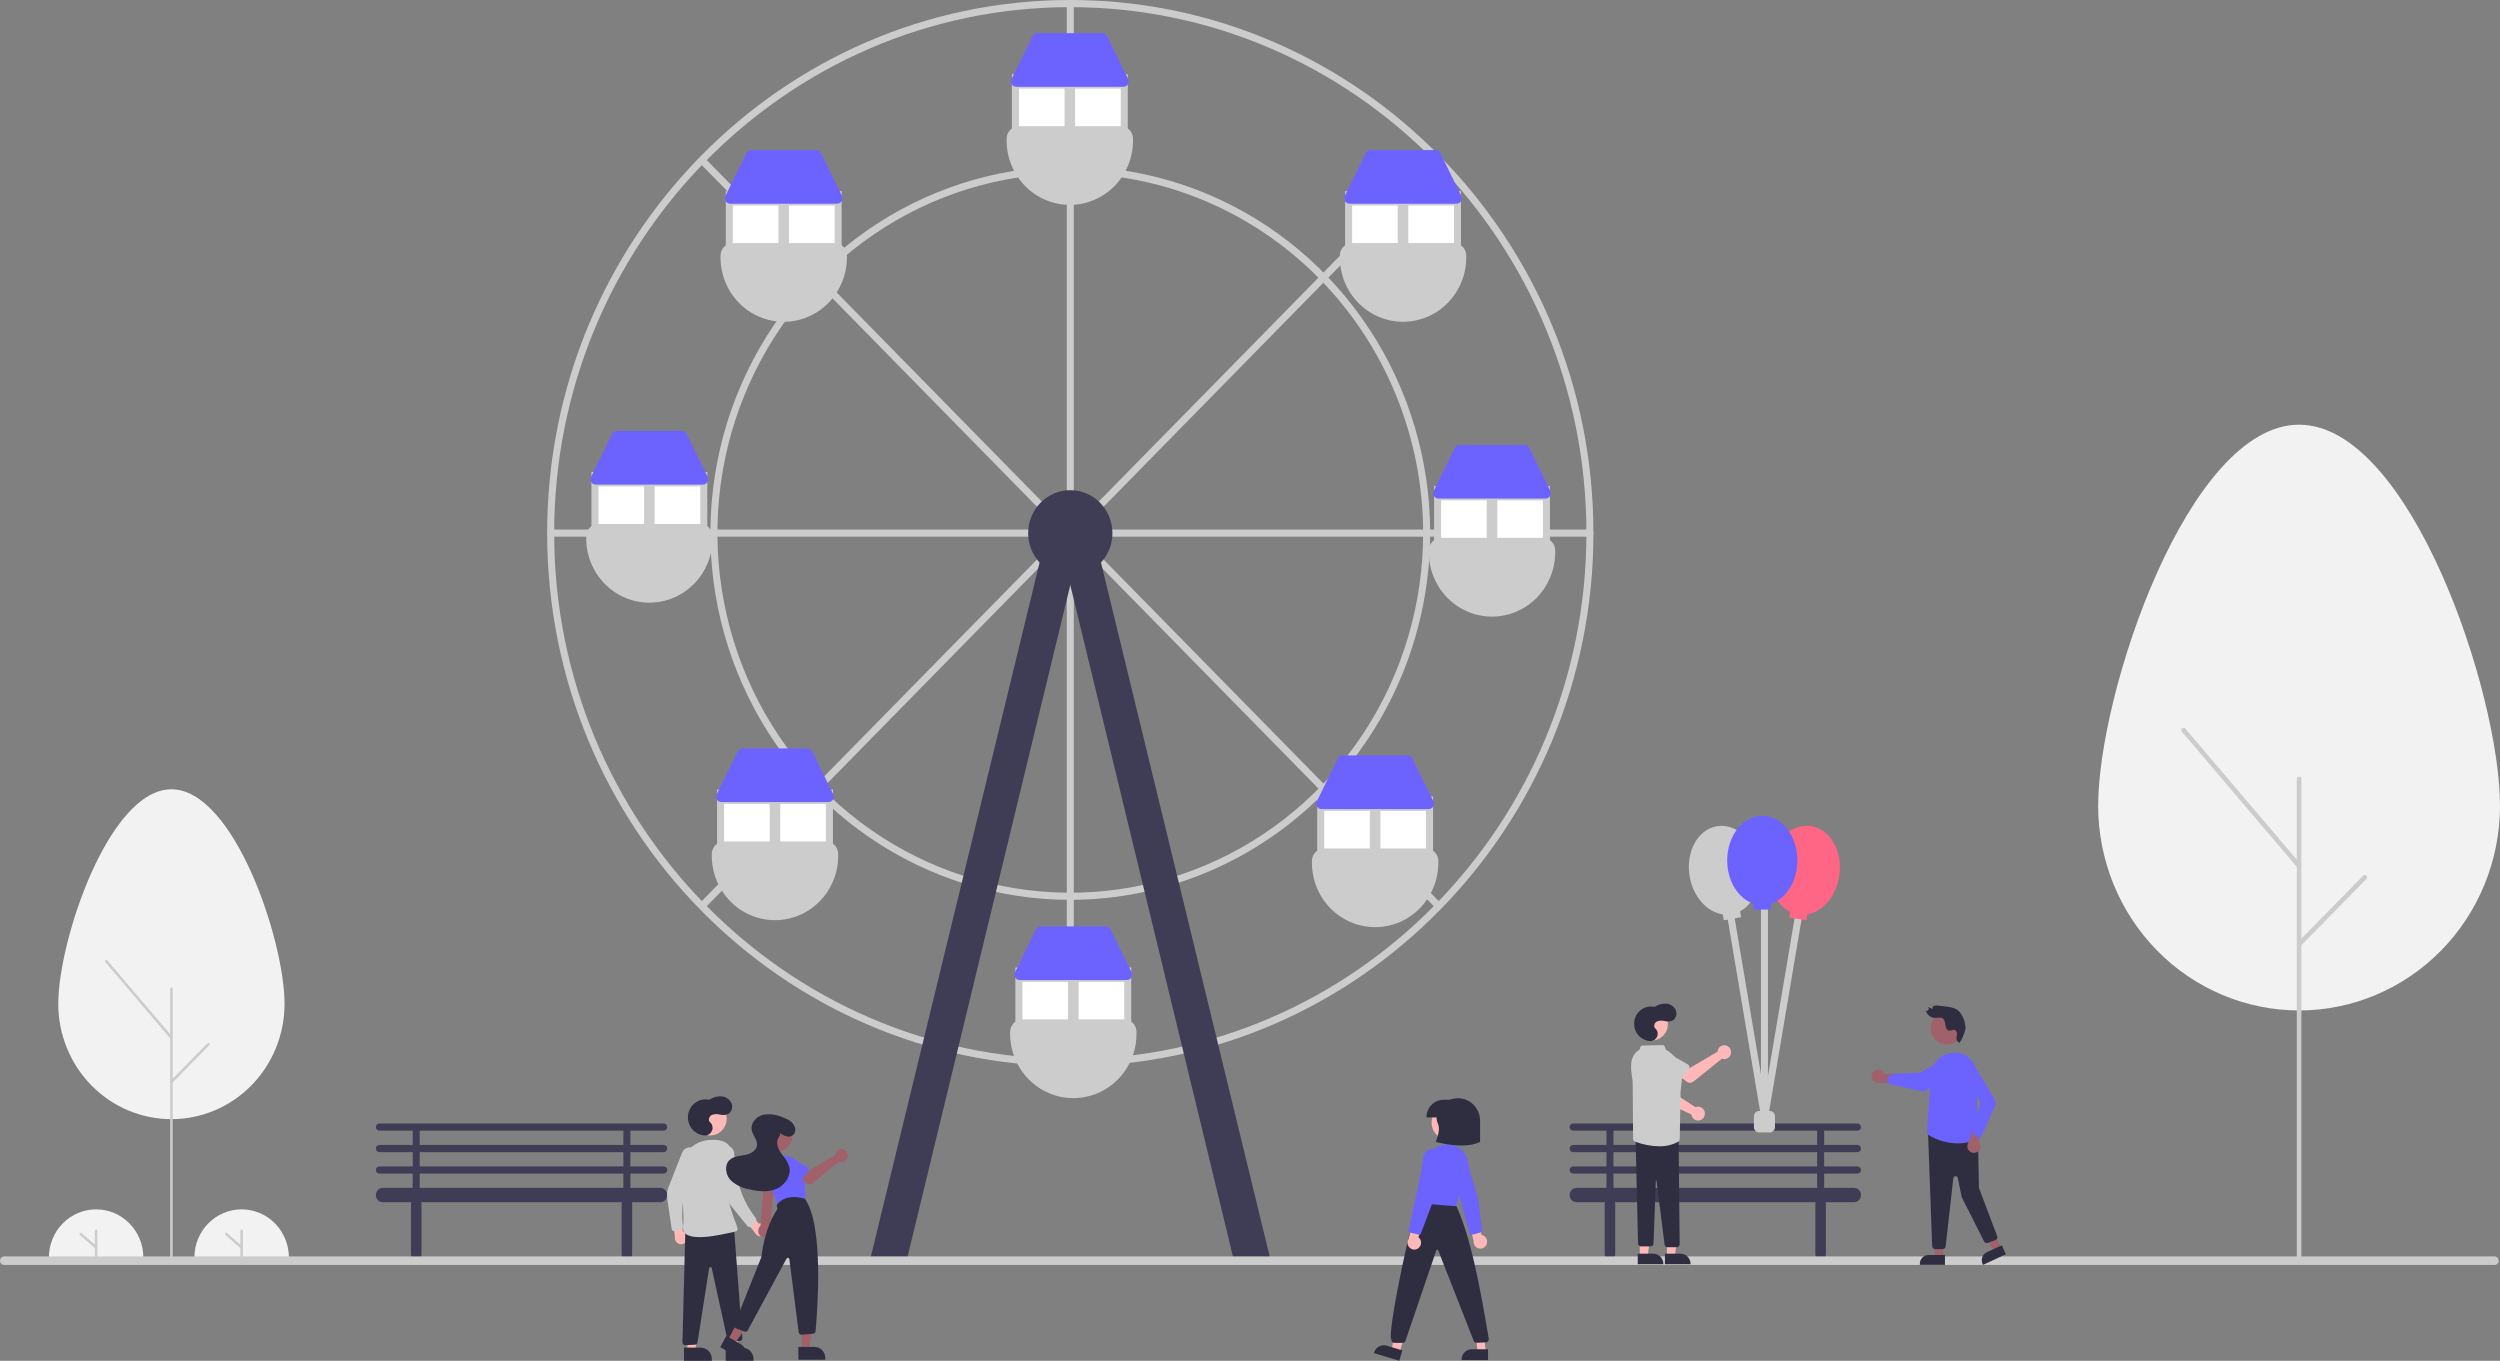 <svg width="1433" height="780" viewBox="0 0 1433 780" fill="none" xmlns="http://www.w3.org/2000/svg">
<rect x="0" y="0" width="1433" height="780" fill="#808080" stroke="none"/>
<g id="undraw_amusement_park_17oe (1) 1">
<g id="wheel">
<path id="Vector" d="M613.489 611.167C448.143 611.167 313.625 474.082 313.625 305.583C313.625 137.085 448.143 0 613.489 0C778.835 0 913.353 137.085 913.353 305.583C913.353 474.082 778.835 611.167 613.489 611.167ZM613.489 4.102C450.363 4.102 317.65 139.346 317.65 305.583C317.65 471.821 450.363 607.065 613.489 607.065C776.615 607.065 909.328 471.821 909.328 305.583C909.328 139.346 776.615 4.102 613.489 4.102Z" fill="#CCCCCC"/>
<path id="Vector_2" d="M613.489 283.024C612.955 283.024 612.443 282.807 612.066 282.423C611.689 282.038 611.477 281.517 611.477 280.973V2.051C611.477 1.507 611.689 0.985 612.066 0.601C612.443 0.216 612.955 0 613.489 0C614.023 0 614.535 0.216 614.912 0.601C615.29 0.985 615.502 1.507 615.502 2.051V280.973C615.502 281.517 615.29 282.038 614.912 282.423C614.535 282.807 614.023 283.024 613.489 283.024V283.024Z" fill="#CCCCCC"/>
<path id="Vector_3" d="M911.34 307.634H637.639C637.105 307.634 636.593 307.418 636.216 307.034C635.839 306.649 635.626 306.127 635.626 305.583C635.626 305.039 635.839 304.518 636.216 304.133C636.593 303.749 637.105 303.532 637.639 303.532H911.34C911.874 303.532 912.386 303.749 912.763 304.133C913.141 304.518 913.353 305.039 913.353 305.583C913.353 306.127 913.141 306.649 912.763 307.034C912.386 307.418 911.874 307.634 911.34 307.634Z" fill="#CCCCCC"/>
<path id="Vector_4" d="M589.339 307.634H315.767C315.233 307.634 314.721 307.418 314.344 307.034C313.966 306.649 313.754 306.127 313.754 305.583C313.754 305.039 313.966 304.518 314.344 304.133C314.721 303.749 315.233 303.532 315.767 303.532H589.339C589.872 303.532 590.384 303.749 590.762 304.133C591.139 304.518 591.351 305.039 591.351 305.583C591.351 306.127 591.139 306.649 590.762 307.034C590.384 307.418 589.872 307.634 589.339 307.634Z" fill="#CCCCCC"/>
<path id="Vector_5" d="M613.489 611.167C612.955 611.167 612.443 610.951 612.066 610.566C611.689 610.182 611.477 609.66 611.477 609.116V330.194C611.477 329.65 611.689 329.129 612.066 328.744C612.443 328.359 612.955 328.143 613.489 328.143C614.023 328.143 614.535 328.359 614.912 328.744C615.29 329.129 615.502 329.65 615.502 330.194V609.116C615.502 609.66 615.29 610.182 614.912 610.566C614.535 610.951 614.023 611.167 613.489 611.167V611.167Z" fill="#CCCCCC"/>
<path id="Vector_6" d="M631.233 290.969C630.835 290.969 630.446 290.848 630.115 290.623C629.784 290.398 629.526 290.077 629.374 289.703C629.222 289.328 629.182 288.916 629.259 288.518C629.337 288.12 629.529 287.755 629.81 287.468L822.494 91.108C822.681 90.917 822.903 90.766 823.147 90.663C823.391 90.56 823.653 90.507 823.917 90.507C824.182 90.507 824.443 90.56 824.687 90.663C824.932 90.766 825.153 90.917 825.34 91.108C825.527 91.298 825.675 91.524 825.776 91.773C825.878 92.022 825.93 92.288 825.93 92.558C825.93 92.827 825.878 93.094 825.776 93.343C825.675 93.591 825.527 93.817 825.34 94.008L632.656 290.368C632.469 290.559 632.247 290.71 632.003 290.813C631.759 290.916 631.497 290.969 631.233 290.969V290.969Z" fill="#CCCCCC"/>
<path id="Vector_7" d="M595.745 290.969C595.481 290.969 595.219 290.916 594.975 290.813C594.731 290.71 594.509 290.559 594.322 290.368L401.637 94.008C401.26 93.623 401.048 93.102 401.048 92.558C401.048 92.014 401.26 91.492 401.637 91.108C402.015 90.723 402.526 90.507 403.06 90.507C403.594 90.507 404.106 90.723 404.483 91.108L597.168 287.468C597.449 287.755 597.641 288.12 597.719 288.518C597.796 288.916 597.756 289.328 597.604 289.703C597.452 290.077 597.194 290.398 596.863 290.623C596.532 290.848 596.143 290.969 595.745 290.969L595.745 290.969Z" fill="#CCCCCC"/>
<path id="Vector_8" d="M823.917 520.66C823.653 520.66 823.391 520.608 823.147 520.504C822.903 520.401 822.681 520.25 822.495 520.059L629.81 323.699C629.433 323.314 629.221 322.793 629.221 322.249C629.221 321.705 629.433 321.183 629.81 320.799C630.187 320.414 630.699 320.198 631.233 320.198C631.767 320.198 632.278 320.414 632.656 320.799L825.34 517.159C825.622 517.446 825.813 517.811 825.891 518.209C825.969 518.607 825.929 519.019 825.776 519.394C825.624 519.769 825.366 520.089 825.035 520.314C824.705 520.54 824.316 520.66 823.918 520.66L823.917 520.66Z" fill="#CCCCCC"/>
<path id="Vector_9" d="M403.06 520.66C402.662 520.66 402.273 520.54 401.943 520.314C401.612 520.089 401.354 519.769 401.201 519.394C401.049 519.019 401.009 518.607 401.087 518.209C401.165 517.811 401.356 517.446 401.638 517.159L594.323 320.799C594.509 320.609 594.731 320.458 594.975 320.354C595.22 320.251 595.481 320.198 595.745 320.198C596.01 320.198 596.271 320.251 596.516 320.354C596.76 320.458 596.982 320.609 597.168 320.799C597.355 320.989 597.503 321.215 597.605 321.464C597.706 321.713 597.758 321.98 597.758 322.249C597.758 322.518 597.706 322.785 597.605 323.034C597.503 323.283 597.355 323.509 597.168 323.699L404.483 520.059C404.297 520.25 404.075 520.401 403.831 520.505C403.587 520.608 403.325 520.66 403.06 520.66V520.66Z" fill="#CCCCCC"/>
<path id="Vector_10" d="M613.489 515.8C572.69 515.8 532.808 503.471 498.885 480.372C464.962 457.273 438.522 424.442 422.909 386.03C407.296 347.618 403.211 305.35 411.17 264.572C419.13 223.794 438.776 186.337 467.625 156.938C496.474 127.538 533.23 107.517 573.245 99.406C613.26 91.295 654.736 95.458 692.43 111.368C730.123 127.279 762.34 154.223 785.006 188.793C807.673 223.363 819.771 264.006 819.771 305.583C819.709 361.317 797.956 414.75 759.284 454.16C720.612 493.569 668.179 515.737 613.489 515.8V515.8ZM613.489 99.468C573.486 99.468 534.382 111.557 501.121 134.205C467.86 156.853 441.936 189.044 426.628 226.707C411.319 264.369 407.314 305.812 415.118 345.794C422.922 385.777 442.185 422.503 470.471 451.329C498.758 480.154 534.796 499.785 574.03 507.738C613.265 515.691 653.932 511.609 690.889 496.009C727.847 480.409 759.435 453.99 781.66 420.095C803.884 386.199 815.746 346.349 815.746 305.583C815.685 250.937 794.357 198.547 756.439 159.906C718.522 121.266 667.112 99.53 613.489 99.468V99.468Z" fill="#CCCCCC"/>
<path id="Vector_11" d="M613.489 330.194C626.827 330.194 637.639 319.176 637.639 305.583C637.639 291.991 626.827 280.973 613.489 280.973C600.151 280.973 589.339 291.991 589.339 305.583C589.339 319.176 600.151 330.194 613.489 330.194Z" fill="#3F3D56"/>
</g>
<g id="ballons">
<path id="Vector_12" d="M1011.49 642.329C1011.38 642.329 1011.26 642.319 1011.15 642.299C1010.89 642.253 1010.64 642.156 1010.42 642.012C1010.19 641.869 1010 641.681 1009.85 641.461C1009.69 641.242 1009.59 640.993 1009.53 640.73C1009.47 640.468 1009.46 640.196 1009.51 639.931L1029.41 521.909C1029.5 521.374 1029.8 520.897 1030.23 520.584C1030.67 520.271 1031.21 520.147 1031.73 520.239C1032.26 520.331 1032.73 520.632 1033.03 521.075C1033.34 521.519 1033.47 522.068 1033.38 522.604L1013.47 640.626C1013.39 641.102 1013.15 641.534 1012.79 641.845C1012.43 642.157 1011.97 642.328 1011.49 642.329V642.329Z" fill="#CCCCCC"/>
<path id="Vector_13" d="M1011.49 642.329C1011.01 642.328 1010.56 642.157 1010.19 641.845C1009.83 641.534 1009.59 641.102 1009.51 640.625L989.604 522.604C989.514 522.068 989.636 521.517 989.944 521.073C990.252 520.628 990.721 520.327 991.247 520.235C991.773 520.143 992.313 520.267 992.749 520.581C993.185 520.895 993.481 521.373 993.571 521.909L1013.47 639.931C1013.52 640.196 1013.51 640.468 1013.45 640.73C1013.4 640.993 1013.29 641.241 1013.13 641.461C1012.98 641.681 1012.79 641.869 1012.56 642.012C1012.34 642.156 1012.09 642.253 1011.83 642.299C1011.72 642.319 1011.6 642.329 1011.49 642.329Z" fill="#CCCCCC"/>
<path id="Vector_14" d="M1054.34 501.707C1056.28 487.701 1048.94 475.064 1037.94 473.483C1026.95 471.901 1016.46 481.973 1014.52 495.979C1012.88 507.791 1017.86 518.601 1026.05 522.655L1025.59 526.023L1035.54 527.455L1036.01 524.087C1044.98 522.503 1052.7 513.519 1054.34 501.707Z" fill="#FF6584"/>
<path id="Vector_15" d="M1008.12 495.333C1005.73 481.398 994.936 471.676 983.996 473.617C973.056 475.559 966.119 488.43 968.501 502.365C970.51 514.117 978.51 522.843 987.528 524.132L988.1 527.483L998.004 525.725L997.432 522.375C1005.49 518.054 1010.12 507.086 1008.12 495.333Z" fill="#CCCCCC"/>
<path id="Vector_16" d="M1011.38 639.879C1010.85 639.879 1010.33 639.663 1009.96 639.279C1009.58 638.894 1009.37 638.372 1009.37 637.828V516.502C1009.37 515.958 1009.58 515.437 1009.96 515.052C1010.33 514.667 1010.85 514.451 1011.38 514.451C1011.91 514.451 1012.42 514.667 1012.8 515.052C1013.18 515.437 1013.39 515.958 1013.39 516.502V637.828C1013.39 638.372 1013.18 638.894 1012.8 639.279C1012.42 639.663 1011.91 639.879 1011.38 639.879V639.879Z" fill="#CCCCCC"/>
<path id="Vector_17" d="M1030.24 493.197C1030.24 479.053 1021.24 467.586 1010.13 467.586C999.028 467.586 990.027 479.053 990.027 493.197C990.027 505.127 996.439 515.122 1005.11 517.97V521.37H1015.16V517.97C1023.83 515.122 1030.24 505.127 1030.24 493.197Z" fill="#6C63FF"/>
</g>
<g id="box">
<path id="Vector_18" d="M648.431 554.585H582.019V591.501H648.431V554.585Z" fill="#CCCCCC"/>
<path id="Vector_19" d="M612.206 562.789H586.043V591.501H612.206V562.789Z" fill="white"/>
<path id="Vector_20" d="M644.406 562.789H618.244V591.501H644.406V562.789Z" fill="white"/>
<path id="Vector_21" d="M586.044 584.323C584.176 584.326 582.386 585.082 581.065 586.428C579.745 587.774 579.002 589.598 579 591.501V592.527C579 602.318 582.817 611.707 589.61 618.63C596.404 625.554 605.618 629.443 615.225 629.443C624.833 629.443 634.047 625.554 640.84 618.63C647.634 611.707 651.45 602.318 651.45 592.527V591.501C651.448 589.598 650.705 587.774 649.385 586.428C648.064 585.082 646.274 584.326 644.407 584.323H586.044Z" fill="#CCCCCC"/>
<path id="Vector_22" d="M596.581 531C596.02 530.998 595.47 531.156 594.993 531.457C594.516 531.757 594.131 532.188 593.881 532.7L581.806 557.311C581.576 557.78 581.467 558.301 581.49 558.825C581.513 559.349 581.667 559.858 581.938 560.304C582.208 560.75 582.586 561.119 583.036 561.374C583.485 561.629 583.992 561.764 584.506 561.763H645.944C646.458 561.764 646.964 561.629 647.414 561.374C647.863 561.119 648.241 560.75 648.512 560.304C648.782 559.858 648.936 559.349 648.959 558.825C648.983 558.301 648.874 557.78 648.644 557.311L636.569 532.7C636.319 532.188 635.934 531.757 635.457 531.457C634.98 531.156 634.43 530.998 633.869 531H596.581Z" fill="#6C63FF"/>
</g>
<g id="box_2">
<path id="Vector_23" d="M477.431 452.585H411.019V489.501H477.431V452.585Z" fill="#CCCCCC"/>
<path id="Vector_24" d="M441.206 460.789H415.043V489.501H441.206V460.789Z" fill="white"/>
<path id="Vector_25" d="M473.406 460.789H447.244V489.501H473.406V460.789Z" fill="white"/>
<path id="Vector_26" d="M415.044 482.323C413.176 482.326 411.386 483.082 410.065 484.428C408.745 485.774 408.002 487.598 408 489.501V490.527C408 500.318 411.817 509.707 418.61 516.63C425.404 523.554 434.618 527.443 444.225 527.443C453.833 527.443 463.047 523.554 469.84 516.63C476.634 509.707 480.45 500.318 480.45 490.527V489.501C480.448 487.598 479.705 485.774 478.385 484.428C477.064 483.082 475.274 482.326 473.407 482.323H415.044Z" fill="#CCCCCC"/>
<path id="Vector_27" d="M425.581 429C425.02 428.998 424.47 429.156 423.993 429.457C423.516 429.757 423.131 430.188 422.881 430.7L410.806 455.311C410.576 455.78 410.467 456.301 410.49 456.825C410.513 457.349 410.667 457.858 410.938 458.304C411.208 458.75 411.586 459.119 412.036 459.374C412.485 459.629 412.992 459.764 413.506 459.763H474.944C475.458 459.764 475.964 459.629 476.414 459.374C476.863 459.119 477.241 458.75 477.512 458.304C477.782 457.858 477.936 457.349 477.959 456.825C477.983 456.301 477.874 455.78 477.644 455.311L465.569 430.7C465.319 430.188 464.934 429.757 464.457 429.457C463.98 429.156 463.43 428.998 462.869 429H425.581Z" fill="#6C63FF"/>
</g>
<g id="box_3">
<path id="Vector_28" d="M405.431 270.585H339.019V307.501H405.431V270.585Z" fill="#CCCCCC"/>
<path id="Vector_29" d="M369.206 278.789H343.043V307.501H369.206V278.789Z" fill="white"/>
<path id="Vector_30" d="M401.406 278.789H375.244V307.501H401.406V278.789Z" fill="white"/>
<path id="Vector_31" d="M343.044 300.323C341.176 300.326 339.386 301.082 338.065 302.428C336.745 303.774 336.002 305.598 336 307.501V308.527C336 318.318 339.817 327.707 346.61 334.63C353.404 341.554 362.618 345.443 372.225 345.443C381.833 345.443 391.047 341.554 397.84 334.63C404.634 327.707 408.45 318.318 408.45 308.527V307.501C408.448 305.598 407.705 303.774 406.385 302.428C405.064 301.082 403.274 300.326 401.407 300.323H343.044Z" fill="#CCCCCC"/>
<path id="Vector_32" d="M353.581 247C353.02 246.998 352.47 247.156 351.993 247.457C351.516 247.757 351.131 248.188 350.881 248.7L338.806 273.311C338.576 273.78 338.467 274.301 338.49 274.825C338.513 275.349 338.667 275.858 338.938 276.304C339.208 276.75 339.586 277.119 340.036 277.374C340.485 277.629 340.992 277.764 341.506 277.763H402.944C403.458 277.764 403.964 277.629 404.414 277.374C404.863 277.119 405.241 276.75 405.512 276.304C405.782 275.858 405.936 275.349 405.959 274.825C405.983 274.301 405.874 273.78 405.644 273.311L393.569 248.7C393.319 248.188 392.934 247.757 392.457 247.457C391.98 247.156 391.43 246.998 390.869 247H353.581Z" fill="#6C63FF"/>
</g>
<g id="box_4">
<path id="Vector_33" d="M482.431 109.585H416.019V146.501H482.431V109.585Z" fill="#CCCCCC"/>
<path id="Vector_34" d="M446.206 117.789H420.043V146.501H446.206V117.789Z" fill="white"/>
<path id="Vector_35" d="M478.406 117.789H452.244V146.501H478.406V117.789Z" fill="white"/>
<path id="Vector_36" d="M420.044 139.323C418.176 139.326 416.386 140.082 415.065 141.428C413.745 142.774 413.002 144.598 413 146.501V147.527C413 157.318 416.817 166.707 423.61 173.63C430.404 180.554 439.618 184.443 449.225 184.443C458.833 184.443 468.047 180.554 474.84 173.63C481.634 166.707 485.45 157.318 485.45 147.527V146.501C485.448 144.598 484.705 142.774 483.385 141.428C482.064 140.082 480.274 139.326 478.407 139.323H420.044Z" fill="#CCCCCC"/>
<path id="Vector_37" d="M430.581 86C430.02 85.998 429.47 86.156 428.993 86.457C428.516 86.757 428.131 87.188 427.881 87.7L415.806 112.311C415.576 112.78 415.467 113.301 415.49 113.825C415.513 114.349 415.667 114.858 415.938 115.304C416.208 115.75 416.586 116.119 417.036 116.374C417.485 116.629 417.992 116.764 418.506 116.763H479.944C480.458 116.764 480.964 116.629 481.414 116.374C481.863 116.119 482.241 115.75 482.512 115.304C482.782 114.858 482.936 114.349 482.959 113.825C482.983 113.301 482.874 112.78 482.644 112.311L470.569 87.7C470.319 87.188 469.934 86.757 469.457 86.457C468.98 86.156 468.43 85.998 467.869 86H430.581Z" fill="#6C63FF"/>
</g>
<g id="box_5">
<path id="Vector_38" d="M646.431 42.585H580.019V79.501H646.431V42.585Z" fill="#CCCCCC"/>
<path id="Vector_39" d="M610.206 50.789H584.043V79.501H610.206V50.789Z" fill="white"/>
<path id="Vector_40" d="M642.406 50.789H616.244V79.501H642.406V50.789Z" fill="white"/>
<path id="Vector_41" d="M584.044 72.323C582.176 72.326 580.386 73.082 579.065 74.428C577.745 75.774 577.002 77.598 577 79.501V80.527C577 90.318 580.817 99.707 587.61 106.63C594.404 113.554 603.618 117.443 613.225 117.443C622.833 117.443 632.047 113.554 638.84 106.63C645.634 99.707 649.45 90.318 649.45 80.527V79.501C649.448 77.598 648.705 75.774 647.385 74.428C646.064 73.082 644.274 72.326 642.407 72.323H584.044Z" fill="#CCCCCC"/>
<path id="Vector_42" d="M594.581 19C594.02 18.998 593.47 19.156 592.993 19.457C592.516 19.758 592.131 20.188 591.881 20.7L579.806 45.311C579.576 45.78 579.467 46.301 579.49 46.825C579.513 47.349 579.667 47.858 579.938 48.304C580.208 48.751 580.586 49.119 581.036 49.374C581.485 49.63 581.992 49.764 582.506 49.763H643.944C644.458 49.764 644.964 49.63 645.414 49.374C645.863 49.119 646.241 48.751 646.512 48.304C646.782 47.858 646.936 47.349 646.959 46.825C646.983 46.301 646.874 45.78 646.644 45.311L634.569 20.7C634.319 20.188 633.934 19.758 633.457 19.457C632.98 19.156 632.43 18.998 631.869 19H594.581Z" fill="#6C63FF"/>
</g>
<g id="box_6">
<path id="Vector_43" d="M837.431 109.585H771.019V146.501H837.431V109.585Z" fill="#CCCCCC"/>
<path id="Vector_44" d="M801.206 117.789H775.043V146.501H801.206V117.789Z" fill="white"/>
<path id="Vector_45" d="M833.406 117.789H807.244V146.501H833.406V117.789Z" fill="white"/>
<path id="Vector_46" d="M775.044 139.323C773.176 139.326 771.386 140.082 770.065 141.428C768.745 142.774 768.002 144.598 768 146.501V147.527C768 157.318 771.817 166.707 778.61 173.63C785.404 180.554 794.618 184.443 804.225 184.443C813.833 184.443 823.047 180.554 829.84 173.63C836.634 166.707 840.45 157.318 840.45 147.527V146.501C840.448 144.598 839.705 142.774 838.385 141.428C837.064 140.082 835.274 139.326 833.407 139.323H775.044Z" fill="#CCCCCC"/>
<path id="Vector_47" d="M785.581 86C785.02 85.998 784.47 86.156 783.993 86.457C783.516 86.757 783.131 87.188 782.881 87.7L770.806 112.311C770.576 112.78 770.467 113.301 770.49 113.825C770.513 114.349 770.667 114.858 770.938 115.304C771.208 115.75 771.586 116.119 772.036 116.374C772.485 116.629 772.992 116.764 773.506 116.763H834.944C835.458 116.764 835.964 116.629 836.414 116.374C836.863 116.119 837.241 115.75 837.512 115.304C837.782 114.858 837.936 114.349 837.959 113.825C837.983 113.301 837.874 112.78 837.644 112.311L825.569 87.7C825.319 87.188 824.934 86.757 824.457 86.457C823.98 86.156 823.43 85.998 822.869 86H785.581Z" fill="#6C63FF"/>
</g>
<g id="box_7">
<path id="Vector_48" d="M821.431 456.585H755.019V493.501H821.431V456.585Z" fill="#CCCCCC"/>
<path id="Vector_49" d="M785.206 464.789H759.043V493.501H785.206V464.789Z" fill="white"/>
<path id="Vector_50" d="M817.406 464.789H791.244V493.501H817.406V464.789Z" fill="white"/>
<path id="Vector_51" d="M759.044 486.323C757.176 486.326 755.386 487.082 754.065 488.428C752.745 489.774 752.002 491.598 752 493.501V494.527C752 504.318 755.817 513.707 762.61 520.63C769.404 527.554 778.618 531.443 788.225 531.443C797.833 531.443 807.047 527.554 813.84 520.63C820.634 513.707 824.45 504.318 824.45 494.527V493.501C824.448 491.598 823.705 489.774 822.385 488.428C821.064 487.082 819.274 486.326 817.407 486.323H759.044Z" fill="#CCCCCC"/>
<path id="Vector_52" d="M769.581 433C769.02 432.998 768.47 433.156 767.993 433.457C767.516 433.757 767.131 434.188 766.881 434.7L754.806 459.311C754.576 459.78 754.467 460.301 754.49 460.825C754.513 461.349 754.667 461.858 754.938 462.304C755.208 462.75 755.586 463.119 756.036 463.374C756.485 463.629 756.992 463.764 757.506 463.763H818.944C819.458 463.764 819.964 463.629 820.414 463.374C820.863 463.119 821.241 462.75 821.512 462.304C821.782 461.858 821.936 461.349 821.959 460.825C821.983 460.301 821.874 459.78 821.644 459.311L809.569 434.7C809.319 434.188 808.934 433.757 808.457 433.457C807.98 433.156 807.43 432.998 806.869 433H769.581Z" fill="#6C63FF"/>
</g>
<g id="box_8">
<path id="Vector_53" d="M888.431 278.585H822.019V315.501H888.431V278.585Z" fill="#CCCCCC"/>
<path id="Vector_54" d="M852.206 286.789H826.043V315.501H852.206V286.789Z" fill="white"/>
<path id="Vector_55" d="M884.406 286.789H858.244V315.501H884.406V286.789Z" fill="white"/>
<path id="Vector_56" d="M826.044 308.323C824.176 308.326 822.386 309.082 821.065 310.428C819.745 311.774 819.002 313.598 819 315.501V316.527C819 326.318 822.817 335.707 829.61 342.63C836.404 349.554 845.618 353.443 855.225 353.443C864.833 353.443 874.047 349.554 880.84 342.63C887.634 335.707 891.45 326.318 891.45 316.527V315.501C891.448 313.598 890.705 311.774 889.385 310.428C888.064 309.082 886.274 308.326 884.407 308.323H826.044Z" fill="#CCCCCC"/>
<path id="Vector_57" d="M836.581 255C836.02 254.998 835.47 255.156 834.993 255.457C834.516 255.757 834.131 256.188 833.881 256.7L821.806 281.311C821.576 281.78 821.467 282.301 821.49 282.825C821.513 283.349 821.667 283.858 821.938 284.304C822.208 284.75 822.586 285.119 823.036 285.374C823.485 285.629 823.992 285.764 824.506 285.763H885.944C886.458 285.764 886.964 285.629 887.414 285.374C887.863 285.119 888.241 284.75 888.512 284.304C888.782 283.858 888.936 283.349 888.959 282.825C888.983 282.301 888.874 281.78 888.644 281.311L876.569 256.7C876.319 256.188 875.934 255.757 875.457 255.457C874.98 255.156 874.43 254.998 873.869 255H836.581Z" fill="#6C63FF"/>
</g>
<g id="details">
<path id="Vector_58" d="M1433 461.911C1433 397.138 1381.44 243.435 1317.84 243.435C1254.23 243.435 1202.67 397.138 1202.67 461.911C1202.69 493.022 1214.84 522.851 1236.43 544.842C1258.03 566.833 1287.31 579.186 1317.84 579.186C1348.36 579.186 1377.64 566.833 1399.24 544.842C1420.83 522.851 1432.98 493.022 1433 461.911H1433Z" fill="#F2F2F2"/>
<path id="Vector_59" d="M1317.84 721.794C1317.49 721.794 1317.15 721.653 1316.91 721.401C1316.66 721.149 1316.52 720.808 1316.52 720.452V446.483C1316.52 446.128 1316.66 445.786 1316.91 445.535C1317.15 445.283 1317.49 445.141 1317.84 445.141C1318.19 445.141 1318.52 445.283 1318.77 445.535C1319.01 445.786 1319.15 446.128 1319.15 446.483V720.452C1319.15 720.808 1319.01 721.149 1318.77 721.401C1318.52 721.653 1318.19 721.794 1317.84 721.794Z" fill="#CCCCCC"/>
<path id="Vector_60" d="M1317.84 497.67C1317.65 497.671 1317.46 497.63 1317.29 497.55C1317.12 497.47 1316.96 497.353 1316.84 497.208L1250.61 419.368C1250.38 419.099 1250.27 418.749 1250.29 418.394C1250.32 418.04 1250.48 417.71 1250.74 417.477C1251 417.244 1251.35 417.127 1251.7 417.152C1252.04 417.177 1252.37 417.341 1252.6 417.61L1318.83 495.449C1319 495.643 1319.1 495.882 1319.14 496.137C1319.18 496.391 1319.14 496.651 1319.03 496.885C1318.93 497.119 1318.76 497.318 1318.55 497.457C1318.34 497.596 1318.09 497.67 1317.84 497.67Z" fill="#CCCCCC"/>
<path id="Vector_61" d="M1317.84 542.593C1317.58 542.593 1317.32 542.514 1317.1 542.367C1316.89 542.219 1316.72 542.009 1316.62 541.764C1316.52 541.519 1316.49 541.249 1316.54 540.989C1316.6 540.729 1316.72 540.49 1316.91 540.302L1354.54 501.948C1354.79 501.698 1355.12 501.557 1355.47 501.558C1355.82 501.559 1356.15 501.7 1356.4 501.951C1356.65 502.202 1356.78 502.543 1356.79 502.898C1356.79 503.253 1356.65 503.594 1356.4 503.846L1318.77 542.2C1318.65 542.324 1318.5 542.423 1318.34 542.491C1318.18 542.558 1318.01 542.593 1317.84 542.593V542.593Z" fill="#CCCCCC"/>
<path id="Vector_62" d="M163.106 575.448C163.106 538.973 134.071 452.42 98.255 452.42C62.439 452.42 33.404 538.973 33.404 575.448C33.413 592.969 40.25 609.77 52.411 622.156C64.572 634.542 81.062 641.5 98.255 641.5C115.449 641.5 131.938 634.542 144.099 622.156C156.26 609.77 163.097 592.969 163.107 575.448H163.106Z" fill="#F2F2F2"/>
<path id="Vector_63" d="M98.255 721.794C98.059 721.794 97.87 721.715 97.731 721.573C97.592 721.431 97.514 721.239 97.514 721.039V566.761C97.514 566.561 97.592 566.368 97.731 566.227C97.87 566.085 98.059 566.005 98.255 566.005C98.452 566.005 98.641 566.085 98.78 566.227C98.919 566.368 98.997 566.561 98.997 566.761V721.039C98.997 721.239 98.919 721.431 98.78 721.573C98.641 721.715 98.452 721.794 98.255 721.794V721.794Z" fill="#CCCCCC"/>
<path id="Vector_64" d="M98.256 595.585C98.15 595.586 98.044 595.562 97.948 595.517C97.851 595.473 97.765 595.407 97.695 595.325L60.398 551.492C60.27 551.34 60.206 551.143 60.22 550.944C60.235 550.744 60.326 550.559 60.474 550.428C60.622 550.297 60.815 550.231 61.011 550.245C61.207 550.259 61.389 550.351 61.518 550.501L98.816 594.335C98.909 594.444 98.969 594.578 98.99 594.722C99.01 594.865 98.989 595.012 98.93 595.143C98.871 595.275 98.776 595.387 98.657 595.465C98.537 595.544 98.398 595.585 98.256 595.586V595.585Z" fill="#CCCCCC"/>
<path id="Vector_65" d="M98.256 620.882C98.109 620.882 97.966 620.838 97.844 620.755C97.722 620.672 97.627 620.554 97.571 620.416C97.514 620.277 97.5 620.126 97.528 619.979C97.557 619.832 97.628 619.698 97.731 619.592L118.924 597.994C119.063 597.853 119.252 597.773 119.449 597.773C119.645 597.773 119.834 597.853 119.973 597.994C120.112 598.136 120.19 598.328 120.19 598.529C120.19 598.729 120.112 598.921 119.973 599.063L98.78 620.661C98.711 620.731 98.629 620.787 98.539 620.825C98.45 620.863 98.353 620.882 98.256 620.882Z" fill="#CCCCCC"/>
<path id="Vector_66" d="M28.015 720.793C28.015 713.476 30.867 706.458 35.945 701.284C41.022 696.109 47.908 693.203 55.089 693.203C62.269 693.203 69.156 696.109 74.233 701.284C79.31 706.458 82.163 713.476 82.163 720.793" fill="#F2F2F2"/>
<path id="Vector_67" d="M55.089 720.793C54.895 720.793 54.708 720.714 54.571 720.574C54.434 720.435 54.357 720.245 54.357 720.047V705.506C54.357 705.309 54.434 705.119 54.571 704.979C54.708 704.839 54.895 704.761 55.089 704.761C55.283 704.761 55.469 704.839 55.606 704.979C55.743 705.119 55.82 705.309 55.82 705.506V720.047C55.82 720.245 55.743 720.435 55.606 720.574C55.469 720.714 55.283 720.793 55.089 720.793V720.793Z" fill="#CCCCCC"/>
<path id="Vector_68" d="M55.088 715.796C54.914 715.796 54.745 715.733 54.612 715.616L45.832 707.936C45.758 707.873 45.698 707.795 45.654 707.708C45.611 707.62 45.584 707.525 45.577 707.427C45.569 707.329 45.581 707.231 45.611 707.137C45.641 707.044 45.688 706.958 45.751 706.883C45.814 706.809 45.89 706.748 45.976 706.704C46.062 706.659 46.156 706.633 46.252 706.625C46.348 706.618 46.444 706.63 46.536 706.661C46.627 706.692 46.712 706.741 46.785 706.805L55.565 714.485C55.679 714.584 55.76 714.716 55.797 714.864C55.835 715.011 55.827 715.167 55.775 715.31C55.723 715.453 55.629 715.576 55.507 715.663C55.384 715.75 55.238 715.796 55.089 715.796H55.088Z" fill="#CCCCCC"/>
<path id="Vector_69" d="M111.432 720.793C111.432 713.476 114.284 706.458 119.361 701.284C124.439 696.109 131.325 693.203 138.505 693.203C145.686 693.203 152.572 696.109 157.649 701.284C162.727 706.458 165.579 713.476 165.579 720.793" fill="#F2F2F2"/>
<path id="Vector_70" d="M138.505 720.793C138.311 720.793 138.125 720.714 137.988 720.574C137.85 720.435 137.773 720.245 137.773 720.047V705.506C137.773 705.309 137.85 705.119 137.988 704.979C138.125 704.839 138.311 704.761 138.505 704.761C138.699 704.761 138.885 704.839 139.023 704.979C139.16 705.119 139.237 705.309 139.237 705.506V720.047C139.237 720.245 139.16 720.435 139.023 720.574C138.885 720.714 138.699 720.793 138.505 720.793V720.793Z" fill="#CCCCCC"/>
<path id="Vector_71" d="M138.505 715.796C138.33 715.796 138.161 715.733 138.029 715.617L129.248 707.936C129.101 707.808 129.01 707.625 128.995 707.427C128.981 707.23 129.043 707.035 129.17 706.885C129.296 706.735 129.476 706.642 129.669 706.627C129.863 706.612 130.054 706.676 130.202 706.805L138.982 714.485C139.096 714.584 139.177 714.716 139.214 714.864C139.251 715.011 139.244 715.167 139.192 715.31C139.14 715.453 139.046 715.576 138.923 715.663C138.801 715.75 138.655 715.796 138.505 715.796V715.796Z" fill="#CCCCCC"/>
<path id="Vector_72" d="M706.984 721.29L728.202 721.915L624.645 295.954L605.395 301.939L706.984 721.29Z" fill="#3F3D56"/>
<path id="Vector_73" d="M519.994 721.29L498.776 721.915L602.334 295.954L621.584 301.939L519.994 721.29Z" fill="#3F3D56"/>
<path id="Vector_74" d="M1064.71 660.388C1065.24 660.388 1065.76 660.172 1066.13 659.788C1066.51 659.403 1066.72 658.881 1066.72 658.337C1066.72 657.794 1066.51 657.272 1066.13 656.887C1065.76 656.503 1065.24 656.287 1064.71 656.287H1045.59V648.083H1064.71C1065.24 648.083 1065.76 647.867 1066.13 647.482C1066.51 647.098 1066.72 646.576 1066.72 646.032C1066.72 645.488 1066.51 644.966 1066.13 644.582C1065.76 644.197 1065.24 643.981 1064.71 643.981H901.698C901.164 643.981 900.652 644.197 900.275 644.582C899.897 644.966 899.685 645.488 899.685 646.032C899.685 646.576 899.897 647.098 900.275 647.482C900.652 647.867 901.164 648.083 901.698 648.083H920.816V656.287H901.698C901.164 656.287 900.652 656.503 900.275 656.887C899.897 657.272 899.685 657.794 899.685 658.337C899.685 658.881 899.897 659.403 900.275 659.788C900.652 660.172 901.164 660.388 901.698 660.388H920.816V668.592H901.698C901.164 668.592 900.652 668.808 900.275 669.193C899.897 669.577 899.685 670.099 899.685 670.643C899.685 671.187 899.897 671.708 900.275 672.093C900.652 672.478 901.164 672.694 901.698 672.694H920.816V680.897H903.71C902.643 680.897 901.619 681.329 900.864 682.099C900.109 682.868 899.685 683.911 899.685 684.999C899.685 686.087 900.109 687.13 900.864 687.899C901.619 688.669 902.643 689.101 903.71 689.101H919.995C919.876 689.429 919.814 689.776 919.81 690.126V718.839C919.81 719.655 920.128 720.437 920.694 721.014C921.26 721.591 922.028 721.915 922.829 721.915C923.63 721.915 924.397 721.591 924.964 721.014C925.53 720.437 925.848 719.655 925.848 718.839V690.126C925.844 689.776 925.782 689.429 925.663 689.101H1040.75C1040.63 689.429 1040.56 689.776 1040.56 690.126V718.839C1040.56 719.655 1040.88 720.437 1041.44 721.014C1042.01 721.591 1042.78 721.915 1043.58 721.915C1044.38 721.915 1045.15 721.591 1045.71 721.014C1046.28 720.437 1046.6 719.655 1046.6 718.839V690.126C1046.59 689.776 1046.53 689.429 1046.41 689.101H1062.7C1063.77 689.101 1064.79 688.669 1065.54 687.899C1066.3 687.13 1066.72 686.087 1066.72 684.999C1066.72 683.911 1066.3 682.868 1065.54 682.099C1064.79 681.329 1063.77 680.897 1062.7 680.897H1045.59V672.694H1064.71C1065.24 672.694 1065.76 672.478 1066.13 672.093C1066.51 671.708 1066.72 671.187 1066.72 670.643C1066.72 670.099 1066.51 669.577 1066.13 669.193C1065.76 668.808 1065.24 668.592 1064.71 668.592H1045.59V660.388H1064.71ZM924.841 648.083H1041.57V656.287H924.841V648.083ZM1041.57 680.897H924.841V672.694H1041.57V680.897ZM1041.57 668.592H924.841V660.388H1041.57V668.592Z" fill="#3F3D56"/>
<path id="Vector_75" d="M380.457 660.388C380.991 660.388 381.503 660.172 381.88 659.788C382.258 659.403 382.47 658.881 382.47 658.337C382.47 657.794 382.258 657.272 381.88 656.887C381.503 656.503 380.991 656.287 380.457 656.287H361.339V648.083H380.457C380.991 648.083 381.503 647.867 381.88 647.482C382.258 647.098 382.47 646.576 382.47 646.032C382.47 645.488 382.258 644.966 381.88 644.582C381.503 644.197 380.991 643.981 380.457 643.981H217.444C216.91 643.981 216.399 644.197 216.021 644.582C215.644 644.966 215.432 645.488 215.432 646.032C215.432 646.576 215.644 647.098 216.021 647.482C216.399 647.867 216.91 648.083 217.444 648.083H236.563V656.287H217.444C216.91 656.287 216.399 656.503 216.021 656.887C215.644 657.272 215.432 657.794 215.432 658.337C215.432 658.881 215.644 659.403 216.021 659.788C216.399 660.172 216.91 660.388 217.444 660.388H236.563V668.592H217.444C216.91 668.592 216.399 668.808 216.021 669.193C215.644 669.577 215.432 670.099 215.432 670.643C215.432 671.187 215.644 671.708 216.021 672.093C216.399 672.478 216.91 672.694 217.444 672.694H236.563V680.897H219.457C218.389 680.897 217.365 681.329 216.611 682.099C215.856 682.868 215.432 683.911 215.432 684.999C215.432 686.087 215.856 687.13 216.611 687.899C217.365 688.669 218.389 689.101 219.457 689.101H235.741C235.623 689.429 235.56 689.776 235.557 690.126V718.839C235.557 719.655 235.875 720.437 236.441 721.014C237.007 721.591 237.775 721.915 238.576 721.915C239.376 721.915 240.144 721.591 240.71 721.014C241.276 720.437 241.594 719.655 241.594 718.839V690.126C241.591 689.776 241.528 689.429 241.41 689.101H356.492C356.373 689.429 356.311 689.776 356.307 690.126V718.839C356.307 719.655 356.625 720.437 357.192 721.014C357.758 721.591 358.525 721.915 359.326 721.915C360.127 721.915 360.895 721.591 361.461 721.014C362.027 720.437 362.345 719.655 362.345 718.839V690.126C362.341 689.776 362.279 689.429 362.16 689.101H378.445C379.512 689.101 380.536 688.669 381.291 687.899C382.046 687.13 382.47 686.087 382.47 684.999C382.47 683.911 382.046 682.868 381.291 682.099C380.536 681.329 379.512 680.897 378.445 680.897H361.339V672.694H380.457C380.991 672.694 381.503 672.478 381.88 672.093C382.258 671.708 382.47 671.187 382.47 670.643C382.47 670.099 382.258 669.577 381.88 669.193C381.503 668.808 380.991 668.592 380.457 668.592H361.339V660.388H380.457ZM240.588 648.083H357.314V656.287H240.588V648.083ZM357.314 680.897H240.588V672.694H357.314V680.897ZM357.314 668.592H240.588V660.388H357.314V668.592Z" fill="#3F3D56"/>
<path id="Vector_76" d="M1014.4 649.108H1008.36C1007.56 649.108 1006.79 648.783 1006.23 648.206C1005.66 647.63 1005.34 646.848 1005.34 646.032V639.879C1005.34 639.064 1005.66 638.282 1006.23 637.705C1006.79 637.128 1007.56 636.804 1008.36 636.803H1014.4C1015.2 636.804 1015.97 637.128 1016.53 637.705C1017.1 638.282 1017.42 639.064 1017.42 639.879V646.032C1017.42 646.848 1017.1 647.63 1016.53 648.206C1015.97 648.783 1015.2 649.108 1014.4 649.108Z" fill="#CCCCCC"/>
<path id="Vector_77" d="M1429.86 725.068H2.396C1.761 725.068 1.151 724.81 0.702 724.352C0.252 723.894 0 723.273 0 722.626C0 721.978 0.252 721.357 0.702 720.899C1.151 720.441 1.761 720.184 2.396 720.184H1429.86C1430.49 720.184 1431.1 720.441 1431.55 720.899C1432 721.357 1432.25 721.978 1432.25 722.626C1432.25 723.273 1432 723.894 1431.55 724.352C1431.1 724.81 1430.49 725.068 1429.86 725.068V725.068Z" fill="#CCCCCC"/>
<path id="Vector_78" d="M1113.87 720.699L1109.3 720.697L1107.12 702.704H1113.87V720.699Z" fill="#A0616A"/>
<path id="Vector_79" d="M1105.37 719.365H1114.85V725.03H1100.47V724.365C1100.47 723.708 1100.59 723.058 1100.84 722.452C1101.09 721.845 1101.45 721.294 1101.9 720.83C1102.36 720.365 1102.9 719.997 1103.5 719.746C1104.09 719.494 1104.73 719.365 1105.37 719.365V719.365Z" fill="#2F2E41"/>
<path id="Vector_80" d="M1147.09 715.414L1142.92 717.352L1133.61 701.909L1139.75 699.048L1147.09 715.414Z" fill="#A0616A"/>
<path id="Vector_81" d="M1138.81 717.8L1147.44 713.786L1149.74 718.939L1136.66 725.03L1136.39 724.425C1136.12 723.828 1135.97 723.183 1135.95 722.527C1135.92 721.871 1136.03 721.216 1136.25 720.601C1136.48 719.986 1136.82 719.422 1137.26 718.941C1137.7 718.461 1138.23 718.073 1138.81 717.8Z" fill="#2F2E41"/>
<path id="Vector_82" d="M1113.58 715.954H1109.21C1108.78 715.952 1108.38 715.788 1108.07 715.494C1107.76 715.199 1107.56 714.797 1107.53 714.366L1105.15 649.469C1105.13 649.22 1105.17 648.97 1105.25 648.737C1105.34 648.504 1105.48 648.293 1105.65 648.119C1105.83 647.945 1106.04 647.812 1106.27 647.729C1106.5 647.647 1106.74 647.616 1106.99 647.641L1132.28 650.378C1132.69 650.419 1133.07 650.611 1133.35 650.92C1133.63 651.228 1133.79 651.63 1133.79 652.049L1134.32 680.676C1134.33 680.832 1134.36 680.985 1134.41 681.13L1144.79 708.546C1144.87 708.758 1144.9 708.984 1144.9 709.211C1144.89 709.438 1144.84 709.661 1144.75 709.868C1144.66 710.075 1144.53 710.261 1144.36 710.415C1144.2 710.57 1144.01 710.69 1143.8 710.768L1139.37 712.432C1138.98 712.577 1138.56 712.573 1138.18 712.421C1137.79 712.269 1137.48 711.981 1137.29 711.609L1124.55 686.356C1124.48 686.218 1124.43 686.072 1124.4 685.921L1122.22 675.231C1122.16 674.921 1121.99 674.645 1121.74 674.45C1121.5 674.256 1121.19 674.157 1120.88 674.172C1120.57 674.186 1120.28 674.313 1120.05 674.529C1119.82 674.745 1119.68 675.036 1119.64 675.35L1115.25 714.436C1115.2 714.854 1115.01 715.24 1114.7 715.519C1114.39 715.799 1113.99 715.954 1113.58 715.954V715.954Z" fill="#2F2E41"/>
<path id="Vector_83" d="M1115.76 598.726C1120.82 598.726 1124.93 594.542 1124.93 589.381C1124.93 584.219 1120.82 580.035 1115.76 580.035C1110.69 580.035 1106.59 584.219 1106.59 589.381C1106.59 594.542 1110.69 598.726 1115.76 598.726Z" fill="#A0616A"/>
<path id="Vector_84" d="M1122.08 655.391C1116.17 655.316 1110.38 653.63 1105.32 650.509V650.509C1105.06 650.345 1104.85 650.112 1104.71 649.834C1104.57 649.557 1104.51 649.245 1104.53 648.934L1106.76 616.45C1106.9 614.258 1107.55 612.13 1108.64 610.237C1109.73 608.344 1111.25 606.738 1113.06 605.548C1114.79 604.381 1116.77 603.642 1118.83 603.392C1120.89 603.141 1122.98 603.386 1124.93 604.106C1125.79 604.409 1126.61 604.839 1127.35 605.381C1129.72 607.107 1131.59 609.464 1132.74 612.195C1133.89 614.927 1134.29 617.928 1133.88 620.872C1132.24 633.512 1134.1 650.562 1134.31 652.464L1134.33 652.601L1134.21 652.659C1130.41 654.458 1126.27 655.391 1122.08 655.391Z" fill="#6C63FF"/>
<path id="Vector_85" d="M1133.76 660.031C1134.19 659.694 1134.56 659.264 1134.81 658.77C1135.07 658.277 1135.22 657.731 1135.25 657.172C1135.28 656.614 1135.18 656.056 1134.98 655.537C1134.77 655.019 1134.46 654.553 1134.05 654.172L1139.44 641.73L1132.6 642.91L1128.54 654.544C1127.95 655.275 1127.65 656.198 1127.69 657.139C1127.74 658.08 1128.11 658.973 1128.76 659.649C1129.4 660.326 1130.26 660.738 1131.18 660.808C1132.11 660.879 1133.02 660.602 1133.76 660.031V660.031Z" fill="#A0616A"/>
<path id="Vector_86" d="M1134.27 652.345C1134.04 652.345 1133.81 652.296 1133.6 652.2C1133.38 652.104 1133.19 651.964 1133.03 651.789L1131.03 649.559C1130.83 649.341 1130.7 649.075 1130.63 648.788C1130.57 648.5 1130.57 648.2 1130.66 647.917L1135.25 632.07L1128.26 617.111C1127.95 616.453 1127.88 615.708 1128.05 615.001C1128.2 614.38 1128.53 613.819 1128.99 613.394C1129.46 612.968 1130.05 612.696 1130.67 612.615C1131.29 612.534 1131.92 612.648 1132.48 612.94C1133.04 613.232 1133.5 613.69 1133.79 614.253L1143.24 629.878C1143.61 630.486 1143.83 631.175 1143.87 631.887C1143.92 632.599 1143.79 633.311 1143.5 633.961L1135.8 651.337C1135.69 651.595 1135.52 651.821 1135.29 651.993C1135.07 652.165 1134.81 652.279 1134.54 652.323C1134.45 652.337 1134.36 652.345 1134.27 652.345Z" fill="#6C63FF"/>
<path id="Vector_87" d="M1123.31 597.62C1122.36 597.786 1121.58 596.437 1121.46 595.488C1121.47 594.549 1121.56 593.613 1121.72 592.688C1121.77 592.197 1121.67 591.701 1121.43 591.275C1121.18 590.848 1120.81 590.514 1120.36 590.321C1119.35 590.028 1118.42 590.851 1117.39 590.752C1115.95 590.614 1115.23 588.901 1115.06 587.515C1114.88 586.128 1114.75 584.487 1113.5 583.697C1112.26 582.909 1110.73 583.482 1109.3 583.507C1108.08 583.493 1106.9 583.084 1105.93 582.34C1104.95 581.595 1104.23 580.554 1103.88 579.366C1104.17 579.452 1104.48 579.436 1104.76 579.32C1105.05 579.205 1105.28 578.997 1105.44 578.73C1105.56 578.444 1105.58 578.126 1105.51 577.825C1105.43 577.523 1105.26 577.256 1105.02 577.064L1107.75 578.426C1107.68 578.234 1107.65 578.029 1107.66 577.825C1107.68 577.621 1107.73 577.421 1107.82 577.238C1107.91 577.056 1108.04 576.894 1108.19 576.763C1108.34 576.632 1108.52 576.535 1108.72 576.478C1109.55 576.254 1110.42 576.245 1111.25 576.452C1115.53 577.129 1120.48 576.795 1123.31 580.117C1125.45 582.812 1126.64 586.163 1126.67 589.629C1126 592.464 1124.86 595.164 1123.31 597.62V597.62Z" fill="#2F2E41"/>
<path id="Vector_88" d="M1074.69 613.551C1075.17 613.274 1075.7 613.107 1076.24 613.062C1076.79 613.017 1077.34 613.095 1077.86 613.29C1078.37 613.484 1078.84 613.792 1079.22 614.19C1079.61 614.589 1079.9 615.068 1080.09 615.596L1093.43 615.498L1089.65 621.424L1077.56 620.609C1076.67 620.864 1075.72 620.779 1074.89 620.368C1074.06 619.957 1073.4 619.25 1073.05 618.38C1072.69 617.51 1072.67 616.538 1072.97 615.648C1073.27 614.758 1073.88 614.012 1074.69 613.551V613.551Z" fill="#A0616A"/>
<path id="Vector_89" d="M1081.63 620.011C1081.58 619.779 1081.58 619.539 1081.63 619.307C1081.68 619.075 1081.78 618.856 1081.91 618.664L1083.65 616.208C1083.82 615.969 1084.04 615.778 1084.31 615.654C1084.57 615.531 1084.86 615.478 1085.15 615.501L1100.75 614.835L1114.25 606.829C1114.82 606.389 1115.52 606.162 1116.24 606.186C1116.86 606.208 1117.47 606.424 1117.97 606.804C1118.48 607.183 1118.86 607.71 1119.06 608.315C1119.27 608.919 1119.29 609.572 1119.12 610.188C1118.95 610.804 1118.61 611.354 1118.13 611.766L1105.04 624.38C1104.53 624.87 1103.92 625.226 1103.24 625.416C1102.57 625.606 1101.86 625.624 1101.17 625.469L1082.91 621.335C1082.64 621.274 1082.39 621.145 1082.18 620.96C1081.97 620.774 1081.81 620.539 1081.71 620.274C1081.67 620.188 1081.65 620.1 1081.63 620.011V620.011Z" fill="#6C63FF"/>
<path id="Vector_90" d="M852.203 713.035C852.392 712.493 852.462 711.914 852.408 711.341C852.354 710.768 852.177 710.213 851.89 709.717C851.603 709.221 851.213 708.795 850.747 708.469C850.281 708.144 849.75 707.926 849.193 707.832L846.875 694.033L841.664 699.005L844.664 711.346C844.57 712.311 844.828 713.278 845.387 714.062C845.946 714.847 846.768 715.395 847.697 715.603C848.626 715.812 849.598 715.665 850.429 715.192C851.259 714.719 851.891 713.951 852.203 713.035V713.035Z" fill="#FFB8B8"/>
<path id="Vector_91" d="M848.741 706.434L843.625 707.802C843.381 707.866 843.123 707.83 842.904 707.703C842.686 707.576 842.525 707.367 842.456 707.121L833.262 673.926L830.485 665.458C830.217 664.642 830.156 663.771 830.308 662.924C830.46 662.078 830.819 661.285 831.353 660.618C831.887 659.951 832.577 659.433 833.36 659.111C834.143 658.789 834.993 658.675 835.831 658.778V658.778C836.801 658.897 837.716 659.302 838.462 659.945C839.209 660.588 839.754 661.439 840.031 662.394L847.377 687.699L849.451 705.37C849.473 705.566 849.437 705.765 849.347 705.941C849.257 706.116 849.117 706.259 848.946 706.352C848.881 706.387 848.812 706.415 848.741 706.434V706.434Z" fill="#6C63FF"/>
<path id="Vector_92" d="M830.044 653.178C835.258 653.178 839.486 648.87 839.486 643.556C839.486 638.242 835.258 633.934 830.044 633.934C824.829 633.934 820.602 638.242 820.602 643.556C820.602 648.87 824.829 653.178 830.044 653.178Z" fill="#FFB8B8"/>
<path id="Vector_93" d="M802.243 775.189L797.725 773.819L800.759 755.41L807.427 757.433L802.243 775.189Z" fill="#FFB8B8"/>
<path id="Vector_94" d="M802.092 780L787.526 775.583L787.581 775.396C787.802 774.637 788.168 773.93 788.658 773.316C789.147 772.701 789.751 772.191 790.434 771.814C791.117 771.437 791.866 771.201 792.639 771.119C793.411 771.037 794.192 771.111 794.937 771.337H794.937L803.833 774.035L802.092 780Z" fill="#2F2E41"/>
<path id="Vector_95" d="M851.734 774.953L847.021 774.951L844.779 756.426L849.428 756.428L851.734 774.953Z" fill="#FFB8B8"/>
<path id="Vector_96" d="M852.936 779.608L837.739 779.608V779.412C837.739 778.62 837.892 777.836 838.189 777.105C838.486 776.374 838.922 775.709 839.471 775.149C840.021 774.59 840.673 774.146 841.39 773.843C842.108 773.54 842.877 773.384 843.654 773.384H843.654L852.936 773.384L852.936 779.608Z" fill="#2F2E41"/>
<path id="Vector_97" d="M803.98 769.742H799.248C798.995 769.742 798.744 769.685 798.514 769.575C798.285 769.465 798.081 769.306 797.919 769.107C797.757 768.908 797.639 768.676 797.575 768.426C797.51 768.176 797.501 767.914 797.547 767.66C794.529 766.292 810.777 686.884 814.616 688.423L814.743 688.238L834.075 689.845C842.734 707.506 848.215 736.729 853.344 767.236C853.407 767.489 853.414 767.754 853.364 768.01C853.315 768.266 853.21 768.508 853.058 768.718C852.905 768.928 852.709 769.101 852.483 769.224C852.257 769.347 852.007 769.418 851.751 769.431L846.434 769.694C846.074 769.713 845.717 769.616 845.414 769.418C845.111 769.219 844.876 768.929 844.744 768.588L824.373 716.691C824.333 716.578 824.258 716.481 824.159 716.414C824.06 716.348 823.943 716.315 823.824 716.322C823.706 716.323 823.592 716.362 823.497 716.433C823.401 716.503 823.33 716.603 823.293 716.717L805.615 768.558C805.496 768.903 805.275 769.203 804.983 769.415C804.69 769.627 804.34 769.742 803.98 769.742V769.742Z" fill="#2F2E41"/>
<path id="Vector_98" d="M834.48 691.399L834.332 691.388L813.749 689.805L817.359 666.405C817.756 663.793 818.97 661.382 820.821 659.531C822.673 657.68 825.062 656.489 827.632 656.135V656.135C827.79 656.113 827.95 656.09 828.11 656.069C830.129 655.798 832.183 656.061 834.073 656.832C835.964 657.603 837.629 658.857 838.907 660.473C840.216 662.097 841.093 664.038 841.453 666.108C841.813 668.178 841.646 670.307 840.965 672.292L834.48 691.399Z" fill="#6C63FF"/>
<path id="Vector_99" d="M848.378 654.563C841.885 657.589 833.076 657.048 823.005 654.563C824.399 650.673 825.485 646.915 824.253 644.157C823.756 643.116 823.475 641.981 823.428 640.824C823.382 639.667 823.57 638.512 823.983 637.433C824.948 635.08 826.575 633.07 828.658 631.657C830.742 630.243 833.189 629.489 835.692 629.49V629.49C839.056 629.49 842.283 630.852 844.662 633.276C847.041 635.701 848.378 638.989 848.378 642.418L848.378 654.563Z" fill="#2F2E41"/>
<path id="Vector_100" d="M827.551 630.369H834.539V640.487H817.624C817.624 639.158 817.88 637.842 818.379 636.615C818.878 635.387 819.609 634.272 820.531 633.333C821.453 632.393 822.548 631.648 823.752 631.139C824.957 630.631 826.248 630.369 827.551 630.369V630.369Z" fill="#2F2E41"/>
<path id="Vector_101" d="M813.304 715.212C813.721 714.823 814.049 714.345 814.265 713.813C814.481 713.281 814.579 712.707 814.554 712.131C814.528 711.556 814.38 710.993 814.118 710.483C813.856 709.972 813.487 709.527 813.038 709.177L817.336 695.88L810.446 697.784L807.421 710.119C806.895 710.927 806.678 711.904 806.811 712.864C806.944 713.824 807.418 714.701 808.143 715.329C808.868 715.956 809.794 716.291 810.746 716.27C811.697 716.248 812.607 715.872 813.304 715.212V715.212Z" fill="#FFB8B8"/>
<path id="Vector_102" d="M813.281 707.726L808.133 706.492C807.888 706.432 807.676 706.277 807.542 706.061C807.408 705.844 807.361 705.583 807.413 705.332L814.557 671.617L815.997 662.81C816.136 661.962 816.483 661.163 817.006 660.488C817.53 659.812 818.212 659.283 818.99 658.949C819.768 658.615 820.616 658.487 821.456 658.576C822.295 658.666 823.099 658.971 823.792 659.462C824.595 660.03 825.216 660.826 825.58 661.75C825.944 662.674 826.034 663.686 825.839 664.662L820.692 690.525L814.398 707.126C814.328 707.31 814.204 707.469 814.044 707.58C813.884 707.692 813.694 707.752 813.5 707.752C813.426 707.752 813.353 707.744 813.281 707.726V707.726Z" fill="#6C63FF"/>
<path id="Vector_103" d="M972.402 634.452C972.203 634.504 972.008 634.572 971.82 634.655L956.351 624.486L956.564 619.934L949.865 618.708L948.719 626.729C948.626 627.377 948.742 628.038 949.05 628.613C949.357 629.188 949.839 629.646 950.424 629.918L969.476 638.781C969.57 639.581 969.902 640.333 970.427 640.937C970.951 641.541 971.643 641.967 972.412 642.16C973.18 642.353 973.988 642.303 974.727 642.017C975.467 641.731 976.104 641.222 976.553 640.558C977.001 639.894 977.241 639.106 977.24 638.3C977.239 637.493 976.997 636.706 976.547 636.044C976.096 635.381 975.458 634.874 974.718 634.589C973.977 634.305 973.169 634.257 972.402 634.452H972.402Z" fill="#FFB8B8"/>
<path id="Vector_104" d="M955.72 624.205L947.424 622.645C947.188 622.6 946.964 622.505 946.767 622.364C946.571 622.224 946.406 622.041 946.285 621.83C946.164 621.619 946.089 621.384 946.065 621.141C946.041 620.897 946.069 620.651 946.147 620.42L948.869 612.31C949.096 611.078 949.794 609.988 950.809 609.28C951.825 608.573 953.075 608.305 954.284 608.536C955.493 608.767 956.562 609.479 957.257 610.513C957.952 611.548 958.214 612.822 957.988 614.054L957.692 622.592C957.684 622.836 957.624 623.076 957.516 623.295C957.408 623.513 957.256 623.706 957.068 623.859C956.881 624.012 956.664 624.122 956.431 624.182C956.198 624.242 955.956 624.25 955.72 624.205V624.205Z" fill="#3F3D56"/>
<path id="Vector_105" d="M984.567 602.21C984.522 602.414 984.492 602.621 984.478 602.83L968.533 612.204L964.658 609.93L960.526 615.443L967.003 620.147C967.526 620.527 968.157 620.724 968.799 620.708C969.441 620.692 970.061 620.464 970.566 620.059L987.008 606.84C987.75 607.12 988.558 607.163 989.325 606.963C990.092 606.764 990.78 606.331 991.3 605.723C991.819 605.115 992.145 604.36 992.233 603.559C992.321 602.757 992.168 601.948 991.793 601.237C991.419 600.527 990.841 599.95 990.137 599.582C989.432 599.215 988.635 599.074 987.851 599.18C987.066 599.285 986.332 599.632 985.745 600.173C985.159 600.714 984.748 601.425 984.567 602.21L984.567 602.21Z" fill="#FFB8B8"/>
<path id="Vector_106" d="M968.001 612.648L962.847 619.455C962.701 619.648 962.515 619.807 962.302 619.921C962.09 620.035 961.856 620.101 961.616 620.114C961.376 620.128 961.137 620.088 960.913 619.999C960.69 619.909 960.488 619.772 960.322 619.596L954.488 613.422C953.516 612.653 952.883 611.522 952.73 610.278C952.576 609.034 952.913 607.779 953.668 606.789C954.422 605.798 955.532 605.154 956.752 604.997C957.973 604.841 959.205 605.185 960.177 605.953L967.494 610.123C967.703 610.242 967.885 610.406 968.027 610.604C968.168 610.801 968.267 611.028 968.315 611.267C968.363 611.507 968.359 611.754 968.305 611.992C968.251 612.231 968.147 612.454 968.001 612.648V612.648Z" fill="#CCCCCC"/>
<path id="Vector_107" d="M946.896 596.396C951.931 596.396 956.013 592.237 956.013 587.106C956.013 581.975 951.931 577.815 946.896 577.815C941.861 577.815 937.78 581.975 937.78 587.106C937.78 592.237 941.861 596.396 946.896 596.396Z" fill="#FFB8B8"/>
<path id="Vector_108" d="M955.503 720.131H960.054L962.217 702.243H955.501L955.503 720.131Z" fill="#FFB8B8"/>
<path id="Vector_109" d="M954.341 718.616L963.303 718.616H963.304C964.054 718.616 964.796 718.767 965.489 719.059C966.182 719.352 966.812 719.78 967.342 720.321C967.872 720.861 968.293 721.503 968.58 722.209C968.867 722.915 969.015 723.672 969.015 724.436V724.625L954.342 724.626L954.341 718.616Z" fill="#2F2E41"/>
<path id="Vector_110" d="M939.912 720.131H944.462L946.628 702.243H939.912V720.131Z" fill="#FFB8B8"/>
<path id="Vector_111" d="M938.752 718.616L947.714 718.616H947.714C948.464 718.616 949.207 718.767 949.9 719.059C950.593 719.352 951.222 719.78 951.753 720.321C952.283 720.861 952.704 721.503 952.991 722.209C953.278 722.915 953.425 723.672 953.425 724.436V724.625L938.752 724.626L938.752 718.616Z" fill="#2F2E41"/>
<path id="Vector_112" d="M954.137 713.342L949.495 676.743C949.493 676.695 949.472 676.649 949.437 676.616C949.402 676.583 949.355 676.565 949.307 676.567C949.283 676.566 949.26 676.57 949.237 676.579C949.215 676.587 949.195 676.601 949.178 676.618C949.161 676.635 949.147 676.655 949.138 676.678C949.129 676.7 949.124 676.724 949.125 676.749L947.791 712.816C947.776 713.257 947.593 713.674 947.282 713.98C946.97 714.286 946.554 714.456 946.121 714.454H940.609C940.173 714.457 939.753 714.284 939.44 713.973C939.127 713.662 938.948 713.238 938.94 712.793L937.509 652.7L962.176 652.951L962.792 713.238C962.787 713.477 962.732 713.713 962.631 713.929C962.53 714.146 962.385 714.338 962.206 714.494C962.031 714.647 961.826 714.762 961.605 714.829C961.384 714.897 961.151 714.917 960.922 714.887L955.577 714.902C955.198 714.849 954.848 714.665 954.586 714.381C954.324 714.097 954.166 713.731 954.137 713.342V713.342Z" fill="#2F2E41"/>
<path id="Vector_113" d="M937.143 654.344C936.867 654.236 936.624 654.056 936.439 653.821C936.254 653.586 936.133 653.306 936.089 653.008L935.843 619.982C934.753 612.629 933.463 605.423 939.772 601.698L940.328 599.998C940.389 599.814 940.503 599.654 940.655 599.538C940.808 599.423 940.992 599.358 941.182 599.351L953.15 599.003C953.336 598.997 953.52 599.048 953.677 599.15C953.834 599.252 953.957 599.401 954.029 599.576L954.919 601.693L955.236 601.876C958.242 603.623 960.677 606.234 962.235 609.384C963.793 612.533 964.405 616.081 963.995 619.583L963.311 625.47L962.824 652.985C962.818 653.287 962.734 653.582 962.58 653.84C962.426 654.098 962.208 654.31 961.948 654.455C958.563 656.248 954.789 657.144 950.974 657.058C946.245 656.971 941.566 656.053 937.143 654.344Z" fill="#CCCCCC"/>
<path id="Vector_114" d="M946.6 596.741C945.228 596.771 943.865 596.505 942.601 595.96C941.337 595.415 940.2 594.604 939.266 593.58C938.331 592.555 937.62 591.341 937.179 590.017C936.738 588.692 936.577 587.288 936.706 585.895C936.835 584.503 937.253 583.154 937.93 581.938C938.607 580.722 939.53 579.665 940.636 578.838C941.743 578.011 943.009 577.431 944.351 577.138C945.693 576.845 947.08 576.845 948.422 577.137C950.397 575.813 952.733 575.16 955.094 575.274C956.269 575.349 957.401 575.746 958.373 576.423C959.344 577.099 960.119 578.03 960.615 579.118C961.056 580.227 961.071 581.466 960.656 582.586C960.241 583.706 959.428 584.626 958.377 585.162C956.926 585.589 955.389 585.611 953.926 585.226C952.458 584.842 950.905 584.982 949.525 585.622C948.232 586.404 947.65 588.499 948.809 589.476C949.423 590.015 949.861 590.731 950.066 591.53C950.27 592.329 950.231 593.172 949.953 593.947C949.682 594.67 949.229 595.309 948.641 595.798C948.053 596.288 947.349 596.613 946.6 596.741Z" fill="#2F2E41"/>
<path id="Vector_115" d="M417.928 774.777H422.363L424.473 757.344H417.926L417.928 774.777Z" fill="#FFB8B8"/>
<path id="Vector_116" d="M415.971 780L415.971 772.461L425.53 772.46C427.225 772.462 428.849 773.149 430.047 774.37C431.246 775.591 431.92 777.247 431.922 778.974V779.999L415.971 780Z" fill="#2F2E41"/>
<path id="Vector_117" d="M394.024 774.777H398.457L400.566 757.344H394.021L394.024 774.777Z" fill="#FFB8B8"/>
<path id="Vector_118" d="M392.066 780L392.066 772.461L401.625 772.46C403.32 772.462 404.944 773.149 406.143 774.37C407.341 775.591 408.015 777.247 408.017 778.974V779.999L392.066 780Z" fill="#2F2E41"/>
<path id="Vector_119" d="M407.011 650.85C412.273 650.85 416.539 646.503 416.539 641.14C416.539 635.778 412.273 631.431 407.011 631.431C401.749 631.431 397.483 635.778 397.483 641.14C397.483 646.503 401.749 650.85 407.011 650.85Z" fill="#FFB8B8"/>
<path id="Vector_120" d="M439.591 704.464C439.524 703.927 439.343 703.41 439.059 702.952C438.776 702.493 438.397 702.104 437.95 701.811C437.503 701.517 436.998 701.328 436.471 701.255C435.944 701.182 435.408 701.228 434.9 701.389L429.575 694.884L424.907 697.217L432.553 706.296C432.875 707.147 433.493 707.849 434.289 708.267C435.084 708.685 436.003 708.792 436.87 708.566C437.738 708.34 438.494 707.798 438.995 707.042C439.497 706.286 439.709 705.369 439.591 704.464V704.464Z" fill="#FFB8B8"/>
<path id="Vector_121" d="M393.762 711.043C393.989 710.553 394.108 710.018 394.11 709.476C394.112 708.934 393.998 708.399 393.775 707.907C393.552 707.415 393.225 706.979 392.819 706.629C392.413 706.279 391.936 706.025 391.423 705.883L390.354 697.482L385.186 696.899L386.859 708.741C386.683 709.636 386.835 710.565 387.286 711.353C387.737 712.141 388.456 712.733 389.307 713.017C390.158 713.301 391.082 713.257 391.903 712.893C392.724 712.529 393.386 711.871 393.762 711.043H393.762Z" fill="#FFB8B8"/>
<path id="Vector_122" d="M399.048 659.48C398.541 658.817 397.872 658.302 397.107 657.987C396.343 657.672 395.511 657.568 394.694 657.685C393.878 657.803 393.106 658.138 392.457 658.656C391.808 659.175 391.305 659.859 390.998 660.639L383.189 680.5C382.39 682.53 382.136 684.739 382.451 686.902L384.995 704.36C385.028 704.585 385.108 704.8 385.23 704.991C385.352 705.182 385.513 705.343 385.702 705.465C385.891 705.586 386.103 705.665 386.325 705.695C386.546 705.725 386.772 705.706 386.985 705.639L390.337 704.59C390.684 704.482 390.983 704.252 391.181 703.943C391.379 703.633 391.465 703.262 391.422 702.894V702.894C390.24 692.617 391.803 682.204 395.947 672.757L399.629 664.365C399.976 663.574 400.105 662.701 400.003 661.841C399.901 660.98 399.571 660.164 399.048 659.48V659.48Z" fill="#CCCCCC"/>
<path id="Vector_123" d="M404.691 650.85C403.257 650.881 401.833 650.603 400.512 650.034C399.191 649.465 398.003 648.617 397.026 647.546C396.05 646.476 395.306 645.207 394.845 643.823C394.384 642.438 394.216 640.971 394.351 639.515C394.486 638.06 394.922 636.651 395.63 635.379C396.338 634.108 397.302 633.004 398.458 632.139C399.615 631.275 400.938 630.669 402.34 630.363C403.743 630.057 405.193 630.056 406.596 630.362C408.66 628.978 411.101 628.296 413.569 628.415C414.796 628.493 415.98 628.908 416.995 629.615C418.011 630.322 418.82 631.295 419.338 632.432C419.799 633.592 419.815 634.886 419.382 636.056C418.948 637.227 418.098 638.188 417 638.748C415.483 639.195 413.877 639.218 412.348 638.816C410.813 638.415 409.19 638.561 407.748 639.23C406.396 640.047 405.789 642.237 406.999 643.258C407.641 643.821 408.1 644.569 408.313 645.404C408.527 646.239 408.486 647.12 408.196 647.931C407.912 648.686 407.439 649.353 406.824 649.865C406.209 650.377 405.474 650.717 404.691 650.85V650.85Z" fill="#2F2E41"/>
<path id="Vector_124" d="M392.869 704.08L391.179 769.445C391.174 769.663 391.212 769.879 391.293 770.081C391.373 770.283 391.494 770.466 391.647 770.618C391.8 770.77 391.982 770.889 392.182 770.966C392.382 771.043 392.596 771.077 392.81 771.066L398.377 770.776C398.732 770.758 399.071 770.615 399.335 770.373C399.6 770.131 399.775 769.803 399.831 769.445L406.453 726.99C406.481 726.809 406.571 726.643 406.706 726.521C406.842 726.4 407.015 726.33 407.195 726.324C407.376 726.319 407.552 726.377 407.695 726.49C407.838 726.603 407.937 726.763 407.977 726.942L416.941 767.819C416.989 768.037 417.082 768.243 417.213 768.422C417.345 768.601 417.513 768.75 417.705 768.858C417.897 768.966 418.11 769.031 418.329 769.05C418.548 769.068 418.768 769.039 418.975 768.964L424.501 768.62C424.82 768.504 425.094 768.284 425.28 767.995C425.465 767.706 425.553 767.362 425.529 767.017L420.705 703.462L392.869 704.08Z" fill="#2F2E41"/>
<path id="Vector_125" d="M390.157 673.034C389.921 670.678 390.148 668.297 390.825 666.03C391.503 663.764 392.617 661.658 394.102 659.836C395.588 658.014 397.415 656.512 399.477 655.418C401.539 654.324 403.795 653.66 406.111 653.465C410.308 653.161 416.823 653.053 418.971 658.658C425.441 675.545 414.115 675.134 418.017 689.764C421.919 704.395 425.366 705.233 420.011 706.29C414.657 707.346 390.58 713.582 391.569 703.285C392.176 696.955 391.087 682.915 390.157 673.034Z" fill="#CCCCCC"/>
<path id="Vector_126" d="M417.825 656.941C417.056 656.637 416.222 656.546 415.408 656.676C414.593 656.806 413.826 657.153 413.185 657.681C412.544 658.21 412.051 658.901 411.756 659.686C411.461 660.471 411.374 661.321 411.504 662.151L414.545 681.518C415.065 684.83 416.44 687.942 418.527 690.535L428.404 702.8C428.546 702.976 428.723 703.118 428.924 703.218C429.125 703.318 429.345 703.372 429.568 703.377C429.791 703.383 430.013 703.339 430.218 703.248C430.424 703.158 430.607 703.024 430.757 702.855L433.103 700.2C433.346 699.925 433.486 699.572 433.5 699.202C433.514 698.832 433.4 698.469 433.179 698.176L432.488 697.262C426.742 689.664 423.117 680.624 421.996 671.1L420.787 660.827C420.686 659.966 420.357 659.15 419.835 658.465C419.313 657.781 418.618 657.254 417.825 656.941V656.941Z" fill="#CCCCCC"/>
<path id="Vector_127" d="M440.045 708.965C440.534 708.717 440.964 708.363 441.304 707.927C441.644 707.491 441.886 706.985 442.014 706.444C442.141 705.903 442.151 705.339 442.041 704.794C441.932 704.249 441.707 703.734 441.381 703.287L444.175 675.448H438.137L435.917 702.631C435.216 703.238 434.758 704.086 434.63 705.014C434.501 705.942 434.711 706.886 435.22 707.667C435.729 708.448 436.501 709.011 437.391 709.25C438.28 709.489 439.224 709.388 440.045 708.965V708.965Z" fill="#A0616A"/>
<path id="Vector_128" d="M445.589 660.084C450.307 660.084 454.132 656.187 454.132 651.379C454.132 646.571 450.307 642.673 445.589 642.673C440.871 642.673 437.046 646.571 437.046 651.379C437.046 656.187 440.871 660.084 445.589 660.084Z" fill="#A0616A"/>
<path id="Vector_129" d="M447.197 691.661C446.855 691.661 446.522 691.546 446.25 691.335C445.978 691.124 445.782 690.827 445.691 690.491C444.257 686.111 442.488 681.853 440.399 677.756C439.761 676.418 439.407 674.959 439.362 673.472C439.317 671.986 439.58 670.506 440.135 669.131C440.69 667.756 441.524 666.516 442.583 665.492C443.641 664.468 444.9 663.684 446.277 663.191V663.191C447.582 662.722 448.966 662.524 450.347 662.609C451.728 662.694 453.078 663.061 454.318 663.687C455.558 664.313 456.661 665.186 457.564 666.255C458.467 667.324 459.15 668.566 459.573 669.908C461.177 675.556 461.832 681.44 461.512 687.31C461.493 687.659 461.363 687.993 461.141 688.259C460.919 688.526 460.618 688.711 460.283 688.786L447.533 691.624C447.422 691.648 447.31 691.661 447.197 691.661V691.661Z" fill="#6C63FF"/>
<path id="Vector_130" d="M459.544 774.33H463.808L465.837 757.568H459.542L459.544 774.33Z" fill="#A0616A"/>
<path id="Vector_131" d="M473.038 779.39H457.624L457.624 772.063H466.856C467.668 772.063 468.472 772.226 469.222 772.543C469.972 772.859 470.654 773.323 471.228 773.909C471.802 774.494 472.257 775.189 472.568 775.953C472.879 776.718 473.038 777.537 473.038 778.365L473.038 779.39Z" fill="#2F2E41"/>
<path id="Vector_132" d="M416.903 768.698L420.641 770.792L430.343 757.1L424.829 754.01L416.903 768.698Z" fill="#A0616A"/>
<path id="Vector_133" d="M426.337 779.758L412.83 772.19L416.293 765.768L424.382 770.3C425.819 771.106 426.883 772.46 427.341 774.064C427.799 775.669 427.612 777.394 426.822 778.858L426.337 779.758Z" fill="#2F2E41"/>
<path id="Vector_134" d="M459.345 765.026C458.965 765.026 458.598 764.885 458.313 764.629C458.027 764.373 457.843 764.021 457.794 763.637L452.461 721.758C452.438 721.573 452.357 721.4 452.232 721.264C452.106 721.128 451.941 721.036 451.761 721.002C451.581 720.967 451.395 720.991 451.229 721.07C451.063 721.15 450.926 721.281 450.838 721.444L428.612 762.536C428.429 762.872 428.133 763.129 427.78 763.262C427.426 763.394 427.037 763.392 426.684 763.257L421.84 761.376C421.645 761.301 421.467 761.186 421.316 761.04C421.165 760.893 421.045 760.717 420.962 760.522C420.879 760.327 420.835 760.117 420.832 759.905C420.83 759.692 420.869 759.482 420.948 759.285L436.344 720.742C436.383 720.644 436.409 720.542 436.422 720.437C438.507 703.989 443.813 695.625 445.39 693.453C445.505 693.293 445.58 693.108 445.61 692.912C445.64 692.716 445.624 692.516 445.562 692.328L445.345 691.666C445.259 691.403 445.241 691.122 445.294 690.849C445.347 690.577 445.468 690.324 445.647 690.114C451.327 683.521 461.228 687.119 461.327 687.156L461.376 687.175L461.408 687.218C472.509 702.733 468.404 753.127 467.469 763.071C467.434 763.445 467.271 763.794 467.007 764.057C466.744 764.319 466.398 764.479 466.031 764.507L459.466 765.022C459.426 765.025 459.385 765.026 459.345 765.026Z" fill="#2F2E41"/>
<path id="Vector_135" d="M478.801 661.491C478.758 661.683 478.73 661.877 478.717 662.073L463.776 670.857L460.144 668.726L456.272 673.891L462.342 678.3C462.832 678.656 463.423 678.841 464.025 678.826C464.627 678.811 465.208 678.597 465.681 678.217L481.088 665.83C481.783 666.093 482.54 666.133 483.259 665.946C483.977 665.759 484.623 665.354 485.109 664.784C485.596 664.214 485.901 663.506 485.984 662.755C486.066 662.005 485.923 661.246 485.572 660.58C485.221 659.915 484.679 659.374 484.02 659.029C483.36 658.685 482.612 658.553 481.877 658.652C481.142 658.751 480.454 659.076 479.905 659.583C479.355 660.09 478.97 660.756 478.801 661.491V661.491Z" fill="#A0616A"/>
<path id="Vector_136" d="M463.277 671.273L458.447 677.651C458.31 677.832 458.136 677.982 457.937 678.088C457.738 678.195 457.518 678.257 457.294 678.269C457.069 678.282 456.845 678.245 456.635 678.161C456.426 678.077 456.237 677.948 456.081 677.783L450.614 671.998C449.708 671.276 449.119 670.217 448.977 669.054C448.835 667.891 449.152 666.717 449.857 665.791C450.562 664.865 451.599 664.262 452.741 664.113C453.882 663.965 455.034 664.284 455.945 665L462.802 668.907C462.998 669.018 463.168 669.172 463.301 669.357C463.434 669.542 463.526 669.754 463.571 669.979C463.616 670.203 463.613 670.435 463.562 670.659C463.511 670.882 463.414 671.091 463.277 671.273H463.277Z" fill="#6C63FF"/>
<path id="Vector_137" d="M444.56 682.354L436.78 680.922C436.559 680.882 436.349 680.793 436.164 680.662C435.98 680.531 435.825 680.361 435.71 680.164C435.596 679.966 435.525 679.746 435.502 679.518C435.478 679.29 435.503 679.06 435.575 678.842L438.097 671.233C438.308 670.08 438.959 669.06 439.907 668.395C440.856 667.731 442.024 667.476 443.156 667.688C444.287 667.9 445.291 668.56 445.945 669.525C446.6 670.489 446.853 671.679 446.648 672.833L446.402 680.835C446.395 681.064 446.339 681.289 446.239 681.494C446.139 681.699 445.997 681.88 445.822 682.024C445.647 682.168 445.444 682.272 445.226 682.329C445.008 682.386 444.781 682.395 444.56 682.354V682.354Z" fill="#6C63FF"/>
<path id="Vector_138" d="M446.941 649.376C449.137 650.908 452.02 652.482 454.263 650.851C454.964 650.307 455.474 649.545 455.715 648.681C455.957 647.817 455.917 646.896 455.602 646.057C454.528 642.928 451.578 641.55 448.757 640.494C445.172 638.844 441.185 638.328 437.309 639.012C433.523 639.995 430.177 643.731 430.861 647.651C431.41 650.804 434.328 653.427 433.914 656.601C433.497 659.796 429.972 661.477 426.86 662.048C423.748 662.619 420.265 662.802 418.028 665.08C415.175 667.987 415.888 673.181 418.572 676.249C421.506 679.112 425.225 680.997 429.235 681.654C434.436 682.907 440.062 683.565 445.002 681.486C449.942 679.407 453.786 673.81 452.355 668.563C451.602 666.387 450.446 664.38 448.951 662.649C447.455 660.916 446.332 658.883 445.656 656.68C445.414 655.75 445.387 654.776 445.578 653.834C445.769 652.892 446.172 652.008 446.756 651.252C446.977 651.007 447.115 650.697 447.153 650.367C447.19 650.036 447.123 649.702 446.963 649.413L446.941 649.376Z" fill="#2F2E41"/>
</g>
</g>
</svg>
